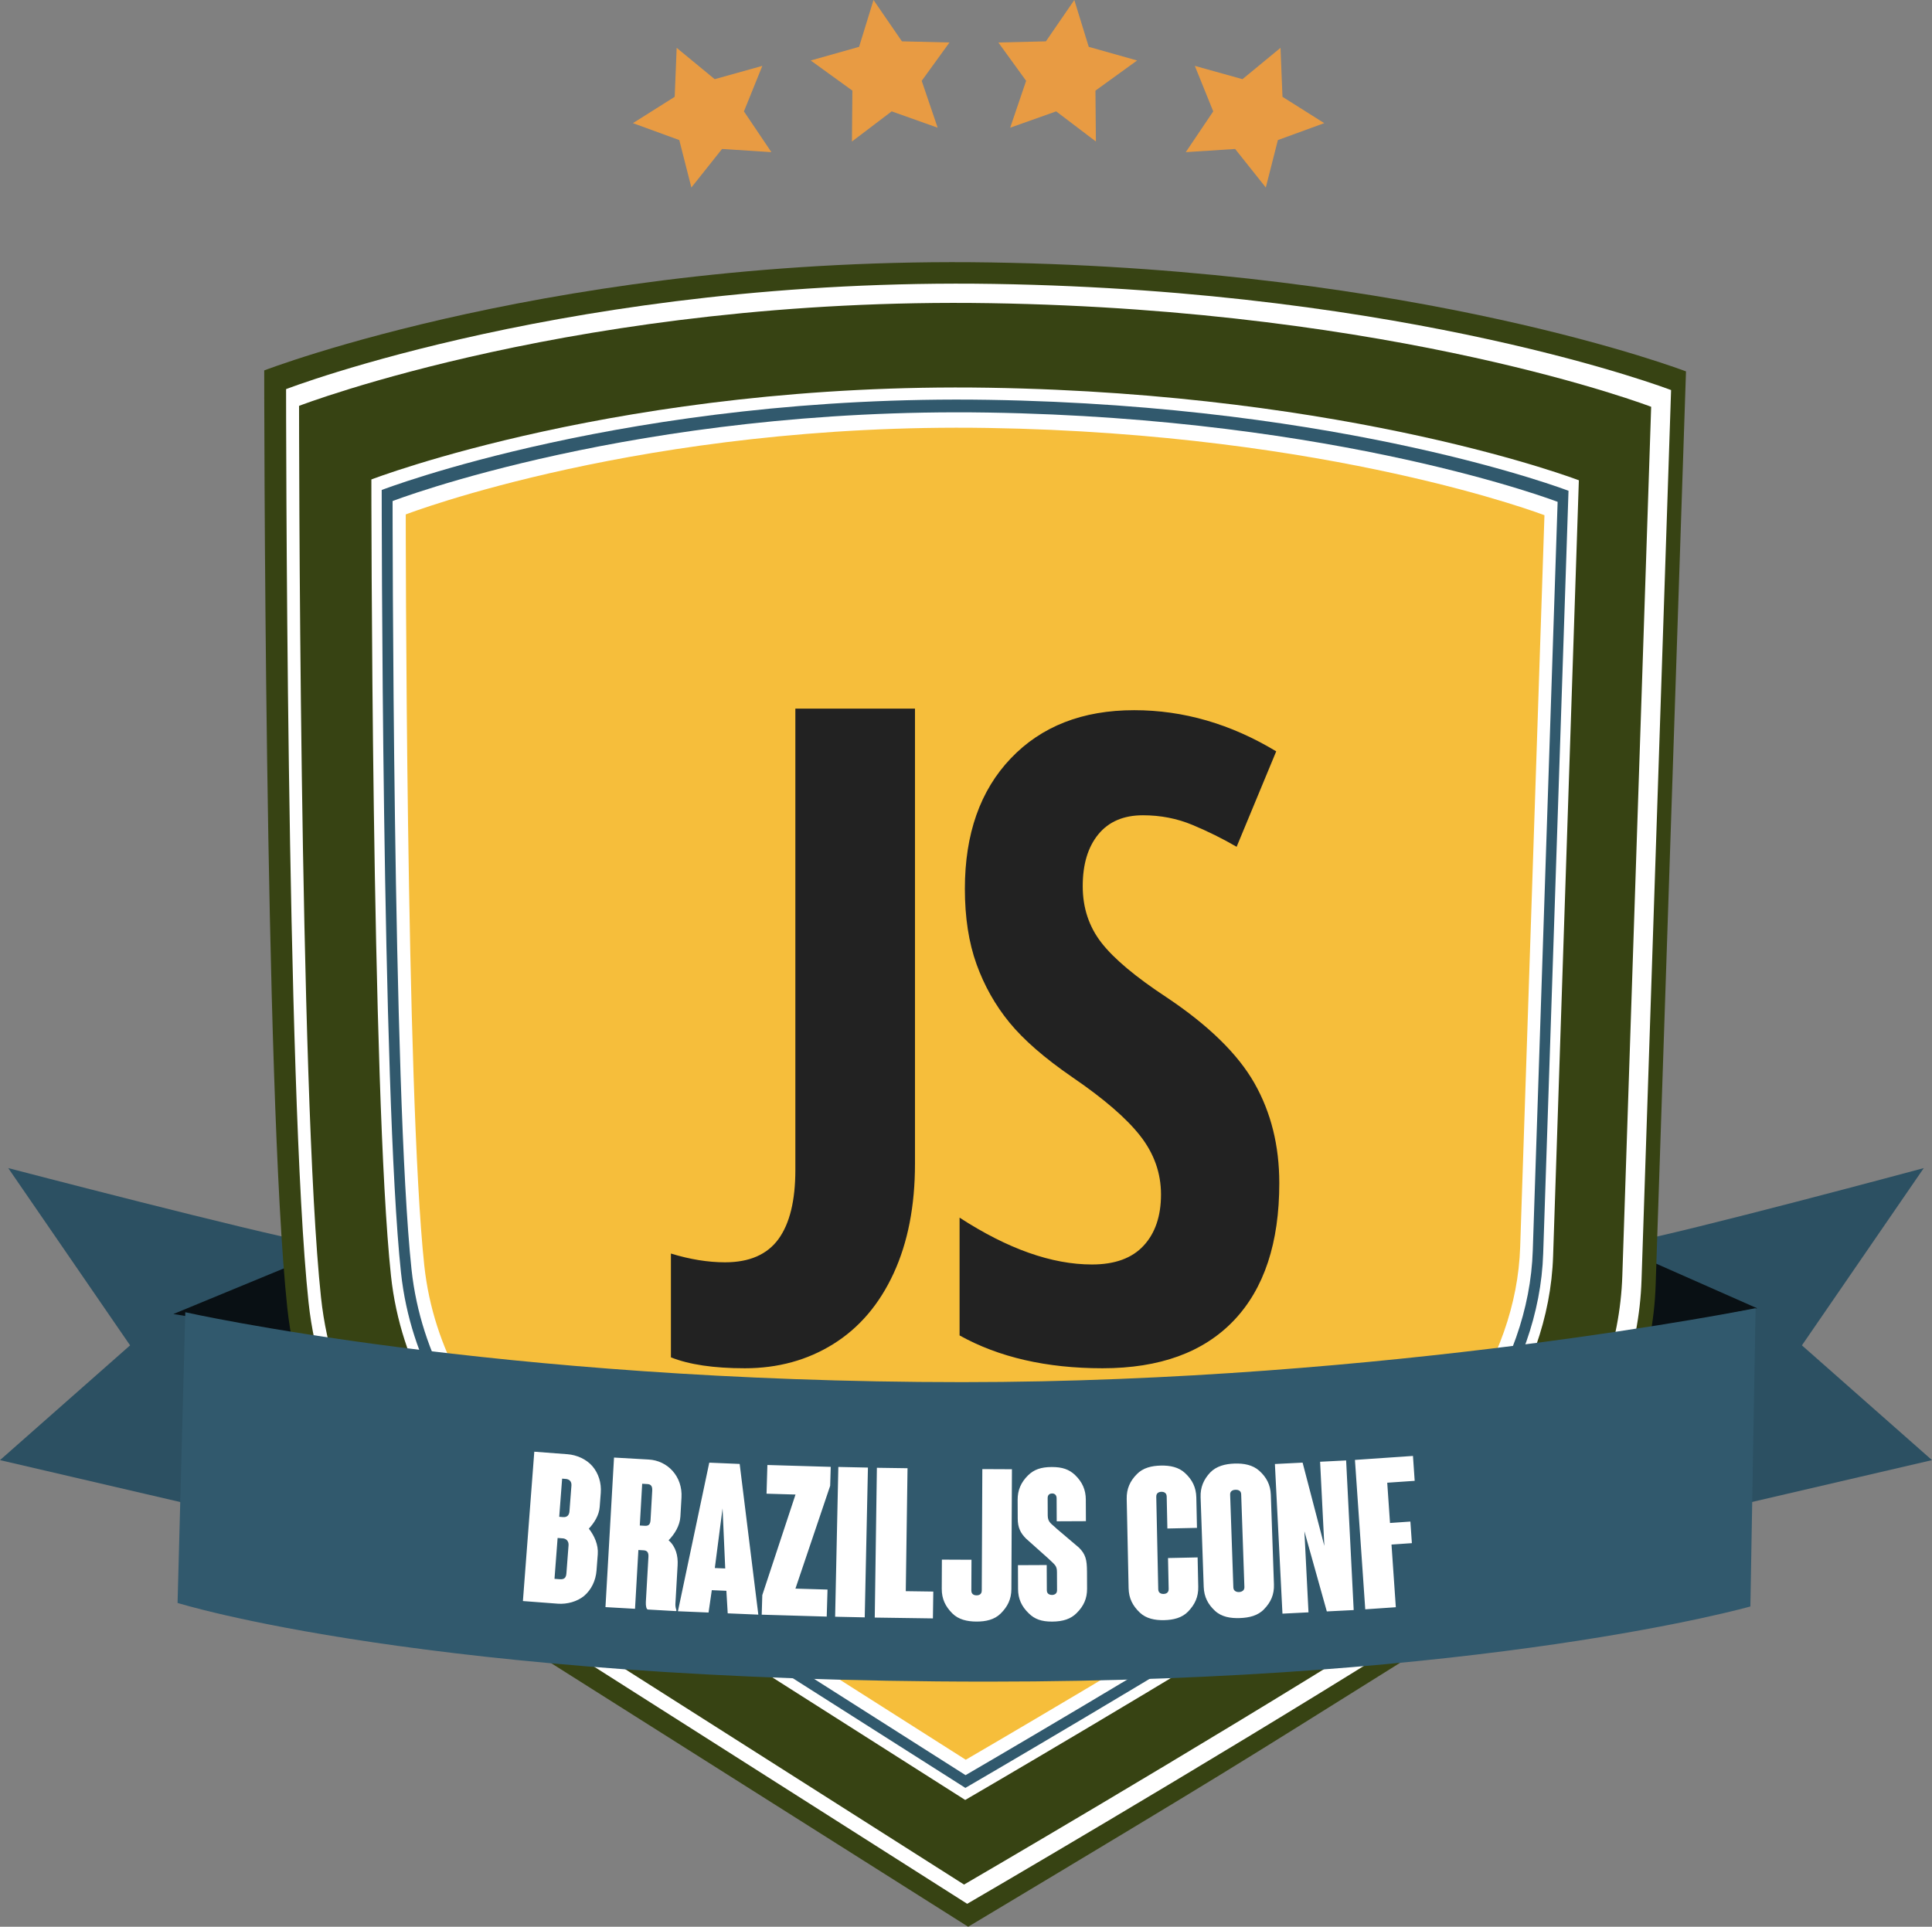 <svg viewBox="0 0 394 393" style="background-color:#ffffff00" xmlns="http://www.w3.org/2000/svg" width="394" height="393"><rect x="0" y="0" width="394" height="393" fill="#808080" stroke="none"/><g><path d="M44.607 308.199l-44.607-10.375 26.53-23.409-24.85-36.155s50.696 13.227 61.789 15.194c11.096 1.954 6.011 56.282 6.011 56.282l-24.873-1.536z" fill="#2c5062"/><path opacity=".8" d="M35.352 268.027l33.402 5.379-10.029-15.032-23.373 9.653z"/><path d="M349.392 308.199l44.608-10.375-26.527-23.409 24.848-36.155s-49.156 13.227-60.251 15.194c-11.094 1.954-6.01 56.282-6.01 56.282l23.333-1.536z" fill="#2c5062"/><path opacity=".8" d="M358.334 266.849l-34.498 6.557 12.66-16.208 21.838 9.651z"/><path d="M53.884 75.557s60.708-23.43 148.241-22.024c87.534 1.406 141.706 22.223 141.706 22.223l-6.188 186.355c-.944 29.237-20.844 57.501-51.749 76.824-34.88 21.809-32.893 20.763-88.451 54.066l-93.673-59.218s-40.474-22.964-45.18-67.015c-4.706-44.051-4.706-191.21-4.706-191.21z" fill="#374313"/><path d="M58.343 79.369s59.138-22.825 144.405-21.456c85.272 1.369 138.042 21.65 138.042 21.65l-6.026 181.538c-.918 28.476-20.306 56.014-50.414 74.833-39.423 24.652-87.104 52.389-87.104 52.389l-90.311-57.413s-39.427-22.371-44.012-65.279c-4.58-42.915-4.58-186.262-4.58-186.262z" fill="#fff"/><path d="M60.988 82.785s57.733-22.284 140.981-20.945c83.243 1.337 134.759 21.135 134.759 21.135l-5.881 177.221c-.902 27.799-19.826 54.686-49.219 73.05-38.486 24.071-85.029 51.153-85.029 51.153l-88.171-56.056s-38.49-21.834-42.965-63.719c-4.475-41.899-4.475-181.839-4.475-181.839z" fill="#374313"/><path d="M75.734 97.798s51.553-19.902 125.9-18.711c74.34 1.201 120.347 18.879 120.347 18.879l-5.252 158.258c-.801 24.829-17.701 48.824-43.949 65.252-34.379 21.495-75.943 45.668-75.943 45.668l-78.743-50.058s-34.369-19.503-38.366-56.9c-3.995-37.421-3.995-162.387-3.995-162.387z" fill="#fff"/><path d="M77.842 99.944s50.673-19.561 123.745-18.391c73.066 1.18 118.285 18.553 118.285 18.553l-5.162 155.554c-.789 24.404-17.398 47.99-43.196 64.133-33.787 21.125-74.64 44.889-74.64 44.889l-77.396-49.199s-33.78-19.173-37.705-55.926c-3.931-36.784-3.931-159.612-3.931-159.612z" fill="#31596d"/><path d="M80.062 102.203s49.743-19.201 121.473-18.052c71.729 1.158 116.118 18.211 116.118 18.211l-5.068 152.706c-.776 23.95-17.081 47.111-42.405 62.949-33.166 20.736-73.271 44.065-73.271 44.065l-75.976-48.292s-33.162-18.825-37.015-54.909c-3.856-36.097-3.856-156.677-3.856-156.677z" fill="#fff"/><path d="M82.748 104.931s48.622-18.765 118.727-17.641c70.104 1.131 113.492 17.8 113.492 17.8l-4.952 149.252c-.759 23.411-16.695 46.049-41.449 61.527-32.416 20.268-71.612 43.071-71.612 43.071l-74.255-47.204s-32.413-18.391-36.179-53.664c-3.773-35.281-3.773-153.14-3.773-153.14z" fill="#f6be3b"/><g fill="#222"><path d="M151.889 279.087c-6.335 0-11.356-.744-15.066-2.229v-21.168c3.887 1.189 7.563 1.787 11.032 1.787 4.961 0 8.592-1.578 10.894-4.731 2.302-3.159 3.451-7.863 3.451-14.115v-94.094h24.396v92.845c0 8.577-1.446 16.016-4.349 22.328-2.902 6.309-6.996 11.117-12.287 14.423-5.294 3.305-11.318 4.955-18.073 4.955zM260.892 241.309c0 12.205-3.091 21.553-9.28 28.041-6.189 6.491-15.111 9.737-26.774 9.737-11.419 0-21.137-2.235-29.148-6.697v-24.025c9.806 6.369 18.806 9.554 26.996 9.554 4.664 0 8.175-1.276 10.54-3.843 2.362-2.552 3.541-6.04 3.541-10.442 0-4.348-1.407-8.323-4.217-11.927-2.809-3.601-7.443-7.603-13.898-12.011-5.621-3.867-9.88-7.576-12.782-11.117-2.902-3.541-5.142-7.516-6.729-11.923-1.582-4.405-2.371-9.526-2.371-15.361 0-11.194 3.121-20.064 9.37-26.614 6.245-6.548 14.631-9.823 25.156-9.823 10.045 0 19.699 2.8 28.967 8.395l-8.073 19.467c-2.866-1.665-5.874-3.153-9.012-4.462-3.137-1.309-6.501-1.966-10.09-1.966-3.947 0-6.978 1.296-9.1 3.885-2.125 2.589-3.184 6.117-3.184 10.584 0 4.407 1.27 8.247 3.809 11.519 2.542 3.275 6.984 6.996 13.319 11.164 8.55 5.716 14.514 11.552 17.893 17.502 3.379 5.956 5.066 12.743 5.066 20.364z"/></g><path d="M356.963 327.673l1.062-60.839s-74.822 15.083-161.781 15.083c-95.335 0-158.457-14.26-158.457-14.26l-1.576 59.296s51.014 16.052 165.333 16.052c101.522 0 155.419-15.331 155.419-15.331z" fill="#31596d"/><g fill="#e89b43"><path d="M191.218 26.047l-9.376-3.331-8.103 6.149.091-10.379-8.498-6.149 9.867-2.784 2.939-9.553 5.795 8.433 9.697.234-5.663 7.82 3.251 9.56zM206.01 26.047l9.377-3.331 8.102 6.149-.091-10.379 8.498-6.149-9.867-2.784-2.939-9.553-5.795 8.433-9.697.234 5.663 7.82-3.251 9.56zM258.14 38.248l-6.254-7.863-10.066.648 5.6-8.314-3.755-9.283 9.718 2.711 7.755-6.39.402 9.988 8.517 5.373-9.454 3.452-2.464 9.677zM140.992 38.248l6.255-7.863 10.066.648-5.6-8.314 3.752-9.283-9.715 2.711-7.755-6.39-.402 9.988-8.517 5.373 9.454 3.452 2.464 9.677z"/></g><g fill="#fff"><path d="M108.96 296.108l-2.32 30.46 7.121.54c1.865.142 3.954-.423 5.365-1.593 1.46-1.251 2.367-3.097 2.525-5.17l.255-3.342c.145-1.904-.695-3.755-1.821-5.202 1.114-1.192 2.084-2.735 2.213-4.427l.219-2.877c.155-2.031-.463-3.992-1.717-5.449-1.214-1.411-3.194-2.285-5.059-2.426l-6.782-.515zm6.398 5.549c.763.058 1.24.519 1.175 1.366l-.4 5.246c-.058.762-.478 1.24-1.284 1.179l-.805-.061.593-7.784.721.055zm.154 19.244c-.068.888-.397 1.289-1.371 1.215l-1.06-.08.635-8.334 1.102.084c.636.048 1.194.559 1.129 1.405l-.435 5.711zM137.923 328.375c-.11-.304-.211-.777-.187-1.201l.01-.169.443-7.754c.107-1.864-.339-3.76-1.839-5.078 1.221-1.248 2.299-2.972 2.406-4.836l.223-3.898c.119-2.076-.539-3.984-1.82-5.417-1.241-1.388-2.983-2.21-4.851-2.317l-7.089-.404-1.136 19.871-.608 10.635 6.028.343.685-11.991 1.061.06c.764.044 1.037.484.989 1.332l-.526 9.194c-.048.847.125 1.537.422 1.554l4.797.273.891.051c.087-.038.132-.078.137-.162l-.038-.087zm-5.253-18.365c-.048.847-.327 1.257-1.134 1.211l-1.061-.06.487-8.516 1.061.06c.806.046 1.035.526.986 1.374l-.339 5.932zM148.32 329.073l6.328.267-3.804-30.737-6.201-.262-6.389 30.307 6.244.263.661-4.558 2.973.125.273 4.598-.085-.003zm-2.545-9.238l1.579-12.164.545 12.253-2.124-.09zM155.339 329.349l13.258.391.163-5.514-6.544-.193 7.085-20.974.114-3.86-12.918-.381-.173 5.853 5.907.174-6.774 20.516-.118 3.987zM170.311 329.768l6.037.129.654-30.553-6.037-.129-.654 30.553zM178.39 329.94l11.862.169.078-5.474-5.612-.08.358-25.079-6.25-.089-.436 30.553zM206.366 299.683l-6.037-.028-.114 24.782c-.004.891-.77.973-1.067.971-.298-.001-1.063-.09-1.058-.981l.029-6.28-6.037-.028-.027 5.941c-.01 2.079.749 3.61 2.145 5.017 1.27 1.279 3.054 1.669 4.924 1.678 1.871.009 3.658-.365 4.94-1.632 1.409-1.394 2.182-2.918 2.191-4.997l.112-24.442zM221.671 320.5c-.011-2.334-.271-3.478-1.638-4.83l-4.524-3.841c-1.025-1.014-1.834-1.265-1.841-2.707l-.016-3.564c-.003-.764.548-.936.931-.938.298-.001.894.166.897.972l.022 4.71 5.952-.027-.02-4.413c-.009-1.952-.696-3.561-2.191-4.997-1.196-1.14-2.601-1.643-4.769-1.633-2.211.01-3.612.526-4.797 1.677-1.482 1.45-2.154 3.065-2.145 5.017l.017 3.819c.009 1.867.566 2.968 1.72 4.108l4.44 3.969c1.452 1.394 1.835 1.519 1.841 2.835l.017 3.734c.004.849-.804.937-1.016.938-.255.001-1.063-.08-1.067-.929l-.024-5.177-5.867.027.022 4.88c.009 1.952.697 3.519 2.191 4.955 1.196 1.183 2.601 1.686 4.77 1.676 2.253-.01 3.824-.569 4.967-1.72 1.482-1.45 2.154-3.023 2.146-4.975l-.016-3.564zM238.331 324.121c.019.891-.744.992-1.042.999-.298.006-1.065-.062-1.084-.953l-.404-18.883c-.019-.891.744-.992 1.042-.999.298-.006 1.065.062 1.084.953l.14 6.535 6.037-.129-.133-6.195c-.044-2.079-.843-3.633-2.275-4.961-1.303-1.246-3.097-1.59-4.967-1.55-1.871.04-3.648.46-4.896 1.76-1.374 1.388-2.106 2.974-2.061 5.053l.39 18.204c.045 2.079.843 3.591 2.276 4.961 1.303 1.246 3.097 1.59 4.967 1.55 1.871-.04 3.648-.46 4.896-1.76 1.373-1.43 2.106-2.974 2.061-5.053l-.128-5.983-6.037.129.135 6.323zM256.825 300.008c-1.362-1.227-3.202-1.546-5.072-1.481-1.87.065-3.684.509-4.957 1.827-1.313 1.404-2.023 3-1.953 5.036l.634 18.28c.072 2.078.89 3.579 2.297 4.889 1.363 1.269 3.202 1.546 5.072 1.481 1.87-.065 3.685-.467 4.957-1.827 1.355-1.406 2.067-2.959 1.995-5.037l-.634-18.28c-.071-2.036-.89-3.579-2.339-4.887zm-3.049 23.715c.029.848-.774 1.003-1.114 1.015-.297.01-1.109-.089-1.139-.937l-.657-18.959c-.029-.848.775-.961 1.072-.971.34-.012 1.15.045 1.18.893l.657 18.959zM276.062 328.41l-1.541-30.522-5.309.267.867 17.168-4.435-16.989-5.649.284 1.541 30.522 5.309-.267-.835-16.533 4.573 16.345 5.479-.276zM278.422 328.257l6.234-.428-.882-12.783 4.156-.286-.304-4.402-4.156.286-.566-8.211 5.598-.385-.35-5.079-11.832.813 2.102 30.475z"/></g></g></svg>